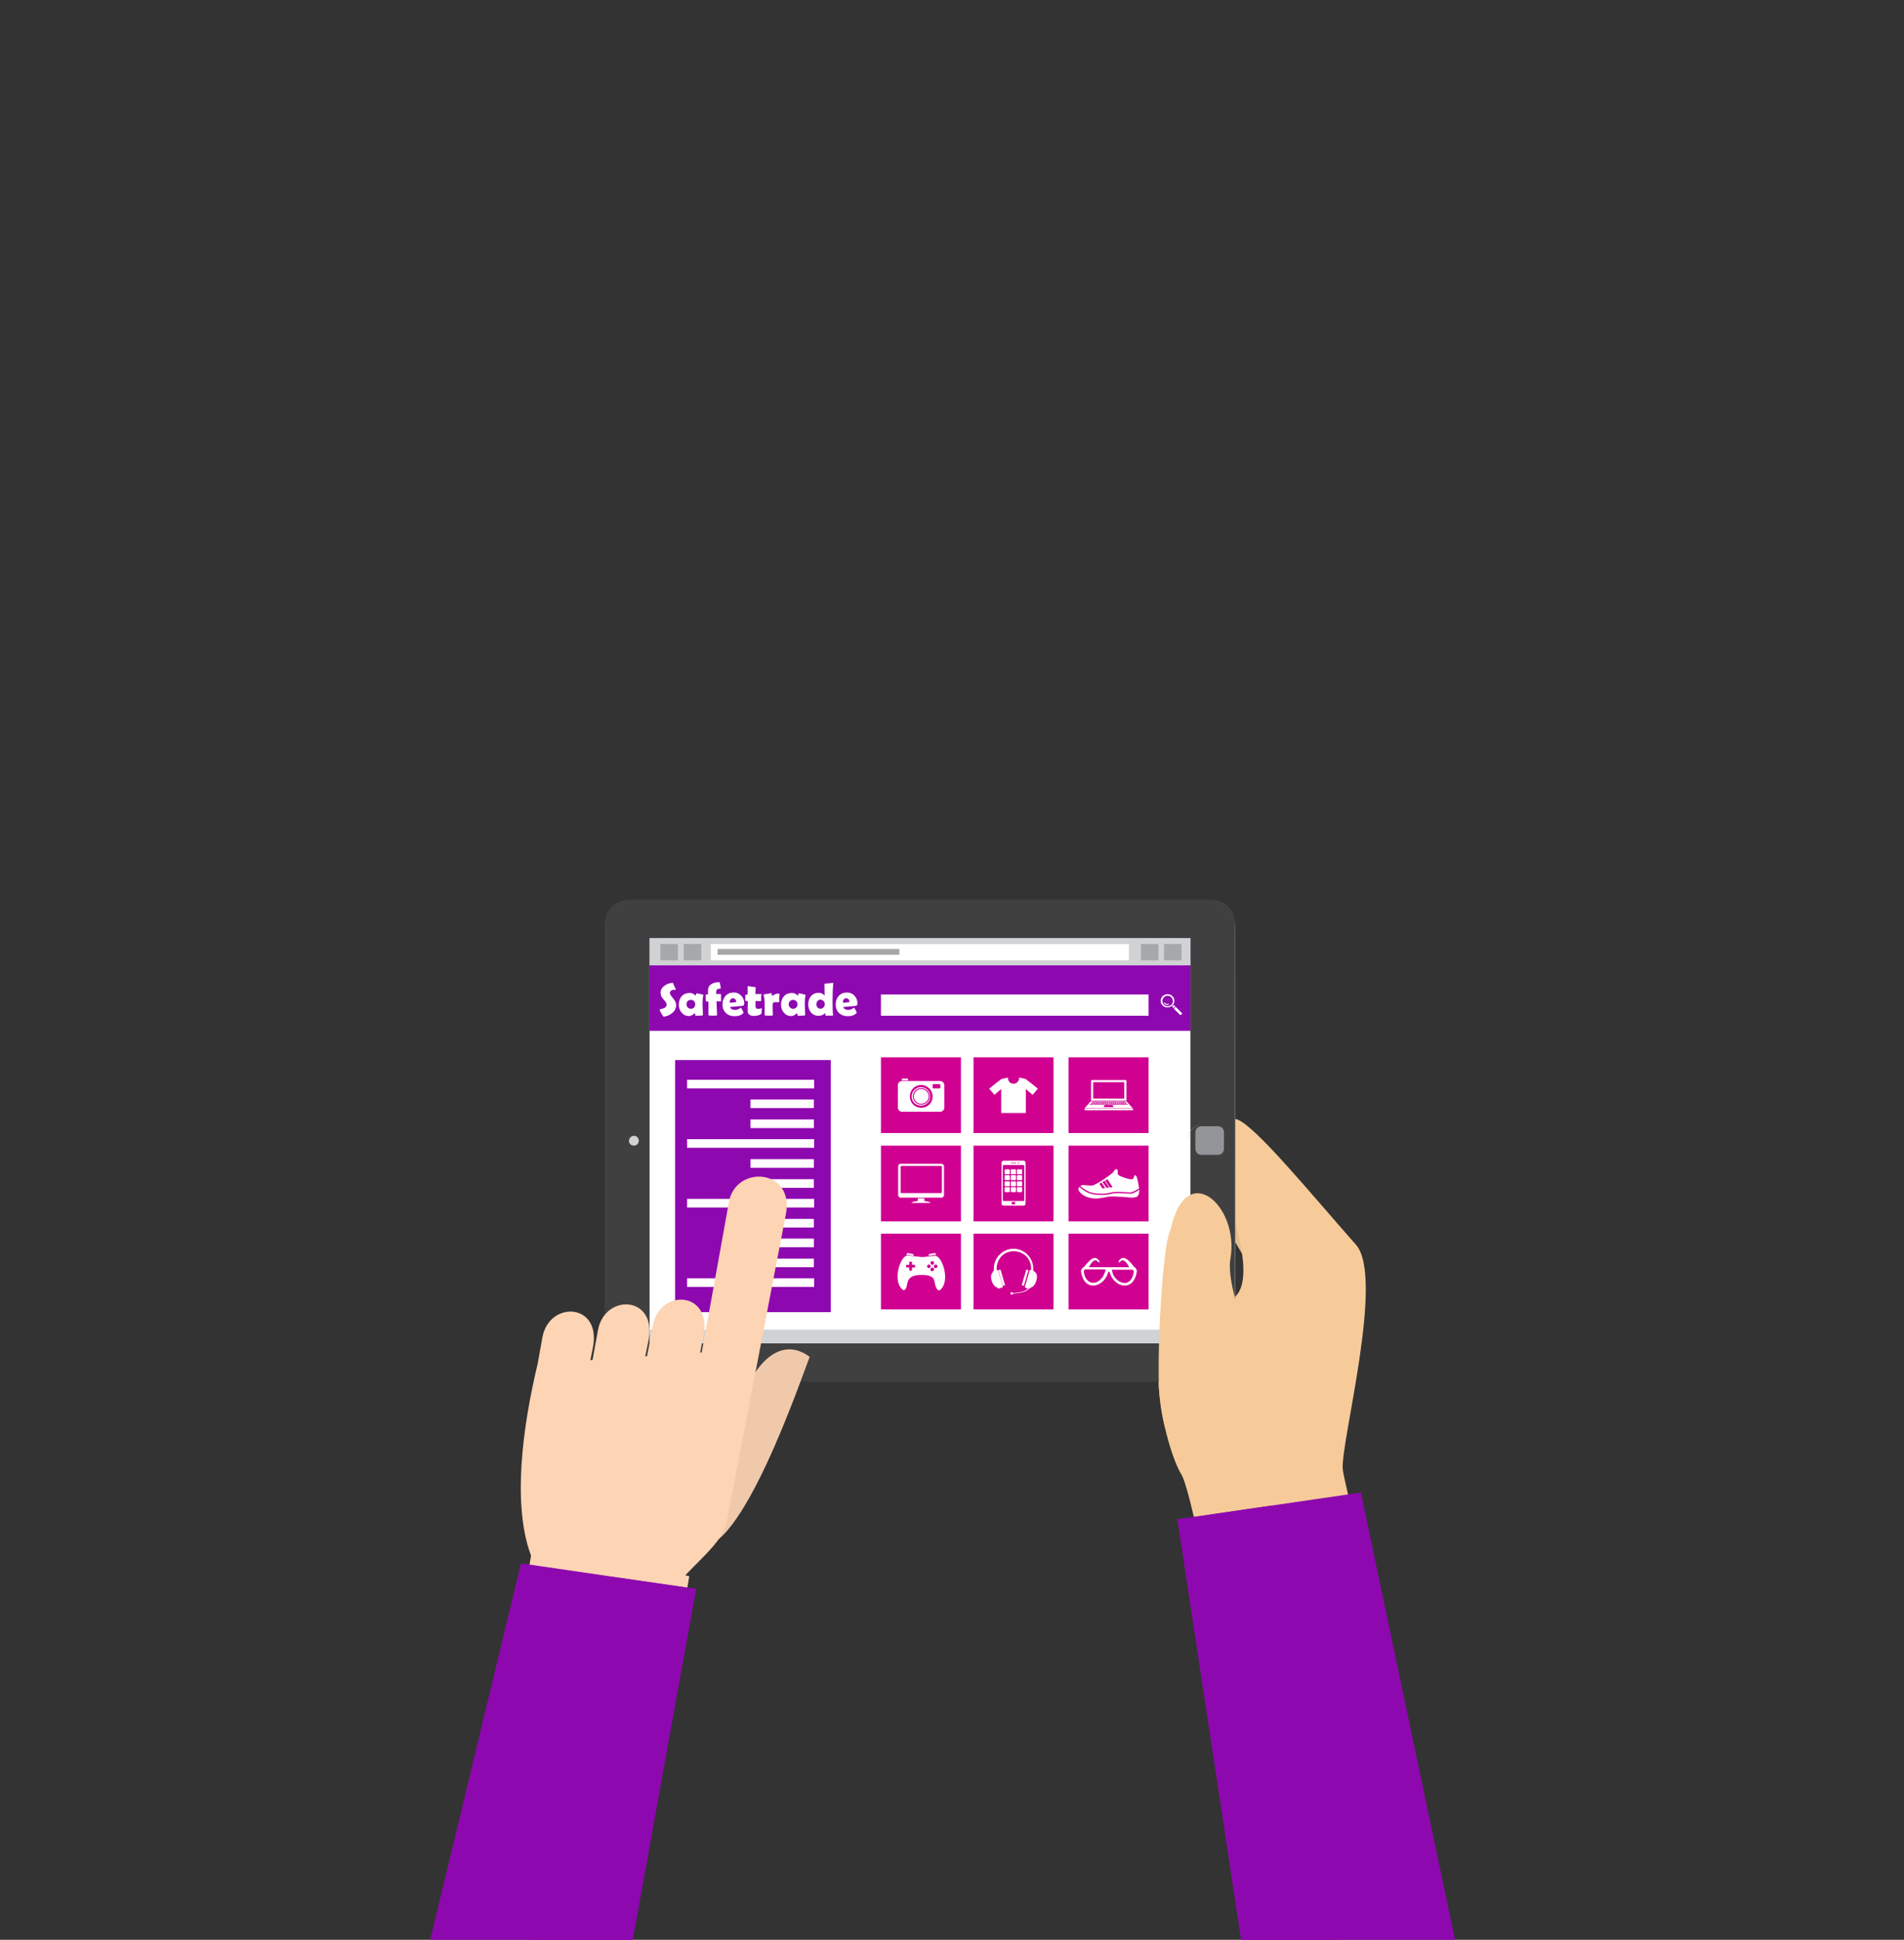 <svg id="eHPSnjutlKJ1" xmlns="http://www.w3.org/2000/svg" xmlns:xlink="http://www.w3.org/1999/xlink"
    viewBox="0 0 164 167" shape-rendering="geometricPrecision" text-rendering="geometricPrecision">
    <rect x="0" y="0" width="164" height="167" fill="#333333" stroke="none"/>
    <style>
        <![CDATA[
        #eHPSnjutlKJ2_ts {
            animation: eHPSnjutlKJ2_ts__ts 3000ms linear infinite normal forwards
        }

        @keyframes eHPSnjutlKJ2_ts__ts {
            0% {
                transform: translate(82.345px, 37.733px) scale(0, 0)
            }

            33.333% {
                transform: translate(82.345px, 37.733px) scale(0, 0)
            }

            50% {
                transform: translate(82.345px, 37.733px) scale(1, 1)
            }

            100% {
                transform: translate(82.345px, 37.733px) scale(1, 1)
            }
        }

        #eHPSnjutlKJ2 {
            animation: eHPSnjutlKJ2_c_o 3000ms linear infinite normal forwards
        }

        @keyframes eHPSnjutlKJ2_c_o {
            0% {
                opacity: 0
            }

            33.333% {
                opacity: 0
            }

            50% {
                opacity: 1
            }

            100% {
                opacity: 1
            }
        }

        #eHPSnjutlKJ72_to {
            animation: eHPSnjutlKJ72_to__to 3000ms linear infinite normal forwards
        }

        @keyframes eHPSnjutlKJ72_to__to {
            0% {
                transform: translate(57.301px, 119.593px)
            }

            26.667% {
                transform: translate(58.389px, 119.593px)
            }

            50% {
                transform: translate(57.301px, 119.593px)
            }

            76.667% {
                transform: translate(58.389px, 119.593px)
            }

            100% {
                transform: translate(57.301px, 119.593px)
            }
        }

        #eHPSnjutlKJ72_tr {
            animation: eHPSnjutlKJ72_tr__tr 3000ms linear infinite normal forwards
        }

        @keyframes eHPSnjutlKJ72_tr__tr {
            0% {
                transform: rotate(1.238deg)
            }

            26.667% {
                transform: rotate(5.625deg)
            }

            50% {
                transform: rotate(1.238deg)
            }

            76.667% {
                transform: rotate(5.625deg)
            }

            100% {
                transform: rotate(1.238deg)
            }
        }

        #eHPSnjutlKJ128_ts {
            animation: eHPSnjutlKJ128_ts__ts 3000ms linear infinite normal forwards
        }

        @keyframes eHPSnjutlKJ128_ts__ts {
            0% {
                transform: translate(29.941px, 41.854px) scale(0, 0)
            }

            16.667% {
                transform: translate(29.941px, 41.854px) scale(0, 0)
            }

            33.333% {
                transform: translate(29.941px, 41.854px) scale(1, 1)
            }

            100% {
                transform: translate(29.941px, 41.854px) scale(1, 1)
            }
        }

        #eHPSnjutlKJ128 {
            animation: eHPSnjutlKJ128_c_o 3000ms linear infinite normal forwards
        }

        @keyframes eHPSnjutlKJ128_c_o {
            0% {
                opacity: 0
            }

            16.667% {
                opacity: 0
            }

            33.333% {
                opacity: 1
            }

            100% {
                opacity: 1
            }
        }

        #eHPSnjutlKJ169_ts {
            animation: eHPSnjutlKJ169_ts__ts 3000ms linear infinite normal forwards
        }

        @keyframes eHPSnjutlKJ169_ts__ts {
            0% {
                transform: translate(134.179px, 42.344px) scale(0, 0)
            }

            50% {
                transform: translate(134.179px, 42.344px) scale(0, 0)
            }

            66.667% {
                transform: translate(134.179px, 42.344px) scale(1, 1)
            }

            100% {
                transform: translate(134.179px, 42.344px) scale(1, 1)
            }
        }

        #eHPSnjutlKJ169 {
            animation: eHPSnjutlKJ169_c_o 3000ms linear infinite normal forwards
        }

        @keyframes eHPSnjutlKJ169_c_o {
            0% {
                opacity: 0
            }

            50% {
                opacity: 0
            }

            66.667% {
                opacity: 1
            }

            100% {
                opacity: 1
            }
        }

        #eHPSnjutlKJ183_ts {
            animation: eHPSnjutlKJ183_ts__ts 3000ms linear infinite normal forwards
        }

        @keyframes eHPSnjutlKJ183_ts__ts {
            0% {
                transform: translate(24.813px, 88.374px) scale(0, 0)
            }

            16.667% {
                transform: translate(24.813px, 88.374px) scale(1, 1)
            }

            100% {
                transform: translate(24.813px, 88.374px) scale(1, 1)
            }
        }

        #eHPSnjutlKJ183 {
            animation: eHPSnjutlKJ183_c_o 3000ms linear infinite normal forwards
        }

        @keyframes eHPSnjutlKJ183_c_o {
            0% {
                opacity: 0
            }

            16.667% {
                opacity: 1
            }

            100% {
                opacity: 1
            }
        }

        #eHPSnjutlKJ196_ts {
            animation: eHPSnjutlKJ196_ts__ts 3000ms linear infinite normal forwards
        }

        @keyframes eHPSnjutlKJ196_ts__ts {
            0% {
                transform: translate(140.804px, 88.348px) scale(0, 0)
            }

            66.667% {
                transform: translate(140.804px, 88.348px) scale(0, 0)
            }

            83.333% {
                transform: translate(140.804px, 88.348px) scale(1, 1)
            }

            100% {
                transform: translate(140.804px, 88.348px) scale(1, 1)
            }
        }

        #eHPSnjutlKJ196 {
            animation: eHPSnjutlKJ196_c_o 3000ms linear infinite normal forwards
        }

        @keyframes eHPSnjutlKJ196_c_o {
            0% {
                opacity: 0
            }

            66.667% {
                opacity: 0
            }

            83.333% {
                opacity: 1
            }

            100% {
                opacity: 1
            }
        }
        ]]>
    </style>
    <defs>
        <linearGradient id="eHPSnjutlKJ48-fill" x1="79.241" y1="119.034" x2="79.241" y2="77.378" spreadMethod="pad"
            gradientUnits="userSpaceOnUse" gradientTransform="translate(0 0)">
            <stop id="eHPSnjutlKJ48-fill-0" offset="0%" stop-color="#ced0d1" />
            <stop id="eHPSnjutlKJ48-fill-1" offset="100%" stop-color="#8d8f92" />
        </linearGradient>
        <linearGradient id="eHPSnjutlKJ66-fill" x1="54.609" y1="98.621" x2="54.609" y2="97.787" spreadMethod="pad"
            gradientUnits="userSpaceOnUse" gradientTransform="translate(0 0)">
            <stop id="eHPSnjutlKJ66-fill-0" offset="0%" stop-color="#ced0d1" />
            <stop id="eHPSnjutlKJ66-fill-1" offset="100%" stop-color="#8d8f92" />
        </linearGradient>
        <linearGradient id="eHPSnjutlKJ67-fill" x1="104.43" y1="99.495" x2="103.058" y2="96.913" spreadMethod="pad"
            gradientUnits="userSpaceOnUse" gradientTransform="translate(0 0)">
            <stop id="eHPSnjutlKJ67-fill-0" offset="0%" stop-color="#ced0d1" />
            <stop id="eHPSnjutlKJ67-fill-1" offset="100%" stop-color="#a7a9ac" />
        </linearGradient>
    </defs>
    <g id="eHPSnjutlKJ2_ts" transform="translate(82.345,37.733) scale(0,0)">
        <g id="eHPSnjutlKJ2" transform="translate(-82.345,-37.733)" opacity="0">
            <path
                d="M87.327,48.359C98.589,45.974,106.38,35.878,106.38,24.854c0-13.277-10.759-24.036-24.035-24.036s-24.035,10.759-24.035,24.036c0,11.713,8.533,21.571,19.637,23.638c1.829,8.719,3.657,17.437,5.486,26.155c3.896-26.288,2.597-17.517,3.896-26.288Z"
                clip-rule="evenodd" fill="#f9ceaf" fill-rule="evenodd" />
            <path d="M97.158,16.109h-29.601v16.562h29.601v-16.562Z" fill="#f0ecd8" />
            <path d="M72.672,19.898h-3.763v11.687h3.763v-11.687Z" fill="#d00091" />
            <path d="M77.177,19.898h-3.763v11.687h3.763v-11.687Z" fill="#d00091" />
            <path d="M91.302,19.898h-3.763v11.687h3.763v-11.687Z" fill="#d00091" />
            <path d="M95.806,19.898h-3.763v11.687h3.763v-11.687Z" fill="#d00091" />
            <path d="M99.04,31.85h-33.39v1.484h33.39v-1.484Z" fill="#c96c38" />
            <path d="M86.399,32.247h-8.082v1.087h8.082v-1.087Z" fill="#8c4820" />
            <path d="M99.04,31.85h-33.39v.53h33.39v-.53Z" fill="#a65626" />
            <path d="M86.399,20.005h-8.082v11.845h8.082v-11.845Z" fill="#c96c38" />
            <path d="M85.551,20.694h-6.413v11.183h6.413v-11.183Z" fill="#d00091" />
            <path d="M85.949,24.907h-7.102v.848h7.102v-.848Z" fill="#c96c38" />
            <path d="M69.333,17.672L67.928,19.66v.689h29.07l.159-.636-1.298-2.041h-26.526Z" clip-rule="evenodd"
                fill="#e6e7e8" fill-rule="evenodd" />
            <path
                d="M70.234,19.713c-.901,0-1.802,0-2.703,0c0,.477,0,.954,0,1.458.742.371,1.961.371,2.703,0c0-.477,0-.981,0-1.458Z"
                clip-rule="evenodd" fill="#f48245" fill-rule="evenodd" />
            <path
                d="M72.937,19.713c-.901,0-1.802,0-2.703,0c0,.477,0,.954,0,1.458.742.371,1.935.371,2.703,0c0-.477,0-.981,0-1.458Z"
                clip-rule="evenodd" fill="#e4e5e5" fill-rule="evenodd" />
            <path
                d="M75.613,19.713c-.901,0-1.802,0-2.703,0c0,.477,0,.954,0,1.458.742.371,1.961.371,2.703,0c0-.477,0-.981,0-1.458Z"
                clip-rule="evenodd" fill="#f48245" fill-rule="evenodd" />
            <path
                d="M78.317,19.713c-.901,0-1.802,0-2.703,0c0,.477,0,.954,0,1.458.742.371,1.961.371,2.703,0c0-.477,0-.981,0-1.458Z"
                clip-rule="evenodd" fill="#e4e5e5" fill-rule="evenodd" />
            <path
                d="M80.993,19.713c-.901,0-1.802,0-2.703,0c0,.477,0,.954,0,1.458.742.371,1.961.371,2.703,0c0-.477,0-.981,0-1.458Z"
                clip-rule="evenodd" fill="#f48245" fill-rule="evenodd" />
            <path
                d="M83.696,19.713c-.901,0-1.802,0-2.703,0c0,.477,0,.954,0,1.458.742.371,1.961.371,2.703,0c0-.477,0-.981,0-1.458Z"
                clip-rule="evenodd" fill="#e4e5e5" fill-rule="evenodd" />
            <path
                d="M86.372,19.713c-.901,0-1.802,0-2.703,0c0,.477,0,.954,0,1.458.742.371,1.961.371,2.703,0c0-.477,0-.981,0-1.458Z"
                clip-rule="evenodd" fill="#f48245" fill-rule="evenodd" />
            <path
                d="M89.076,19.713c-.901,0-1.802,0-2.703,0c0,.477,0,.954,0,1.458.742.371,1.961.371,2.703,0c0-.477,0-.981,0-1.458Z"
                clip-rule="evenodd" fill="#e4e5e5" fill-rule="evenodd" />
            <path
                d="M91.778,19.713c-.901,0-1.802,0-2.703,0c0,.477,0,.954,0,1.458.742.371,1.961.371,2.703,0c0-.477,0-.981,0-1.458Z"
                clip-rule="evenodd" fill="#f48245" fill-rule="evenodd" />
            <path
                d="M94.455,19.713c-.901,0-1.802,0-2.703,0c0,.477,0,.954,0,1.458.742.371,1.961.371,2.703,0c0-.477,0-.981,0-1.458Z"
                clip-rule="evenodd" fill="#e4e5e5" fill-rule="evenodd" />
            <path
                d="M97.158,19.713c-.901,0-1.802,0-2.703,0c0,.477,0,.954,0,1.458.742.371,1.961.371,2.703,0c0-.477,0-.981,0-1.458Z"
                clip-rule="evenodd" fill="#f48245" fill-rule="evenodd" />
            <path
                d="M71.506,17.672c-.822,0-1.617,0-2.438,0-.503.689-1.034,1.351-1.537,2.041.901,0,1.802,0,2.703,0c.424-.689.848-1.351,1.272-2.041Z"
                clip-rule="evenodd" fill="#f9a64a" fill-rule="evenodd" />
            <path
                d="M73.944,17.672c-.822,0-1.617,0-2.438,0-.424.689-.848,1.351-1.272,2.041.901,0,1.802,0,2.703,0c.344-.689.662-1.351,1.007-2.041Z"
                clip-rule="evenodd" fill="#f1f2f3" fill-rule="evenodd" />
            <path
                d="M76.382,17.672c-.822,0-1.617,0-2.438,0-.344.689-.689,1.351-1.034,2.041.901,0,1.802,0,2.703,0c.265-.689.53-1.351.768-2.041Z"
                clip-rule="evenodd" fill="#f9a64a" fill-rule="evenodd" />
            <path
                d="M78.82,17.672c-.822,0-1.617,0-2.438,0-.265.689-.503,1.351-.768,2.041.901,0,1.802,0,2.703,0c.159-.689.344-1.351.503-2.041Z"
                clip-rule="evenodd" fill="#f1f2f3" fill-rule="evenodd" />
            <path
                d="M81.258,17.672c-.822,0-1.617,0-2.438,0-.159.689-.344,1.351-.503,2.041.901,0,1.802,0,2.703,0c.08-.689.159-1.351.238-2.041Z"
                clip-rule="evenodd" fill="#f9a64a" fill-rule="evenodd" />
            <path
                d="M83.696,17.672c-.822,0-1.617,0-2.438,0-.08.689-.159,1.351-.265,2.041.901,0,1.802,0,2.703,0c0-.689,0-1.351,0-2.041Z"
                clip-rule="evenodd" fill="#f1f2f3" fill-rule="evenodd" />
            <path
                d="M86.134,17.672c-.822,0-1.617,0-2.438,0c0,.689,0,1.351,0,2.041.901,0,1.802,0,2.703,0-.106-.689-.185-1.351-.265-2.041Z"
                clip-rule="evenodd" fill="#f9a64a" fill-rule="evenodd" />
            <path
                d="M88.572,17.672c-.822,0-1.617,0-2.438,0c.08.689.159,1.351.265,2.041.901,0,1.802,0,2.703,0-.185-.689-.371-1.351-.53-2.041Z"
                clip-rule="evenodd" fill="#f1f2f3" fill-rule="evenodd" />
            <path
                d="M91.01,17.672c-.822,0-1.617,0-2.438,0c.159.689.344,1.351.503,2.041.901,0,1.802,0,2.703,0-.265-.689-.53-1.351-.768-2.041Z"
                clip-rule="evenodd" fill="#f9a64a" fill-rule="evenodd" />
            <path
                d="M93.421,17.672c-.822,0-1.617,0-2.438,0c.265.689.503,1.351.768,2.041.901,0,1.802,0,2.703,0-.344-.689-.689-1.351-1.034-2.041Z"
                clip-rule="evenodd" fill="#f1f2f3" fill-rule="evenodd" />
            <path
                d="M95.859,17.672c-.822,0-1.617,0-2.438,0c.344.689.689,1.351,1.034,2.041.901,0,1.802,0,2.703,0-.424-.689-.848-1.351-1.298-2.041Z"
                clip-rule="evenodd" fill="#f9a64a" fill-rule="evenodd" />
            <path
                d="M82.371,10.412c5.856,0,10.627,2.305,10.865,5.168h-21.73c.212-2.862,5.008-5.168,10.865-5.168Z"
                clip-rule="evenodd" fill="#e57a3f" fill-rule="evenodd" />
            <path
                d="M72.115,15.102h20.538c-.398-1.272-1.829-2.2-2.942-2.729-2.2-1.06-4.902-1.458-7.34-1.458-2.412,0-5.141.398-7.34,1.458-1.113.53-2.518,1.458-2.915,2.729Z"
                clip-rule="evenodd" fill="#a15641" fill-rule="evenodd" />
            <path
                d="M78.37,14.307c.106.053.318.106.53.106.53,0,.768-.265.768-.583c0-.265-.159-.451-.503-.556-.238-.106-.344-.159-.344-.265s.08-.185.265-.185.318.053.398.08l.106-.344c-.106-.053-.265-.106-.477-.106-.451,0-.716.238-.716.583c0,.265.212.451.53.556.238.08.318.159.318.265c0,.133-.106.212-.291.212s-.371-.053-.477-.106l-.106.344Zm1.961.106h.424v-1.537h.53v-.371h-1.458v.371h.503v1.537Zm1.961-1.961c-.556,0-.927.424-.927,1.007c0,.556.344.981.901.981s.927-.371.927-1.007c0-.53-.318-.981-.901-.981Zm-.026.344c.291,0,.451.291.451.636c0,.371-.159.636-.451.636s-.477-.265-.477-.636c.026-.344.185-.636.477-.636Zm1.219,1.617h.424v-.742h.133c.185,0,.265.08.318.318s.106.398.133.451h.451c-.026-.08-.106-.318-.159-.53-.053-.185-.133-.291-.265-.344.159-.053.344-.238.344-.477c0-.185-.053-.318-.185-.398-.133-.106-.344-.159-.61-.159-.238,0-.424.026-.583.026v1.855Zm.424-1.59c.026,0,.08-.026.185-.026.185,0,.318.08.318.265c0,.159-.133.265-.344.265h-.159v-.503Zm2.385.424h-.716v-.398h.742v-.344h-1.166v1.908h1.219v-.344h-.795v-.451h.716v-.371Z"
                clip-rule="evenodd" fill="#ffd380" fill-rule="evenodd" />
            <path
                d="M68.406,15.049h27.931c.848,0,1.563,1.033,1.563,2.305h-31.058c0-1.272.716-2.305,1.563-2.305Z"
                clip-rule="evenodd" fill="#f48245" fill-rule="evenodd" />
            <path d="M97.158,17.355h-29.601v.318h29.601v-.318Z" fill="#aaa9a1" />
        </g>
    </g>
    <path
        d="M113.005,107.905c-.265-.318-5.035-7.526-5.035-7.526s-10.759-1.564-10.202.927c.583,2.491,7.923,4.426,7.923,4.426s4.32,7.499,4.638,7.234c.291-.265,2.676-5.061,2.676-5.061Z"
        clip-rule="evenodd" fill="#e5bc8d" fill-rule="evenodd" />
    <path
        d="M115.655,126.455c-.185-2.253,3.631-16.483,1.14-19.292-3.949-4.479-8.666-10.229-10.229-10.786-1.537-.556-8.931-.477-10.309-.556s-1.246.822,1.113,2.994c2.358,2.2,6.996,1.643,7.95,3.603.954,1.988,2.995,8.189.795,9.408-1.245.689-.397.795-3.233-.848l-3.1,3.153c.159.795.212,1.59.106,2.359-.53,3.895.954,9.01,1.908,10.52.556.875,3.047,11.104,4.187,24.592h15.953c-3.949-15.237-6.201-24.115-6.281-25.148Z"
        clip-rule="evenodd" fill="#f6cb99" fill-rule="evenodd" />
    <path d="M125.328,167l-8.109-38.505-15.794,2.306L106.91,167h18.418Z" clip-rule="evenodd" fill="#8e08af"
        fill-rule="evenodd" />
    <path d="M109.56,129.609l-8.135,1.192L106.91,167h8.454l-5.804-37.391Z" clip-rule="evenodd" fill="#8e08af"
        fill-rule="evenodd" />
    <path
        d="M106.407,79.656v37.1c0,1.219-.981,2.2-2.2,2.2h-49.926c-1.219,0-2.2-.981-2.2-2.2v-37.1c0-1.219,1.007-2.2,2.2-2.2h49.9c1.219,0,2.226.981,2.226,2.2Z"
        clip-rule="evenodd" fill="#404041" fill-rule="evenodd" />
    <path
        d="M106.407,79.656v37.1c0,1.219-.981,2.2-2.2,2.2h-49.926c-1.219,0-2.2-.981-2.2-2.2v-37.1c0-1.219,1.007-2.2,2.2-2.2h49.9c1.219,0,2.226.981,2.226,2.2c0-1.219-.981-2.2-2.2-2.2h-49.926c-1.219,0-2.2.981-2.2,2.2v37.1c0,1.219,1.007,2.2,2.2,2.2h49.9c1.219,0,2.199-.981,2.199-2.2v-37.1h.027Z"
        clip-rule="evenodd" fill="url(#eHPSnjutlKJ48-fill)" fill-rule="evenodd" />
    <path d="M102.538,80.769h-46.587v34.874h46.587v-34.874Z" fill="#fff" />
    <path d="M102.538,114.477h-46.587v1.166h46.587v-1.166Z" fill="#d0d2d3" />
    <path d="M71.559,91.263h-13.409v21.703h13.409v-21.703Z" fill="#8e08af" />
    <path d="M70.128,92.959h-10.944v.742h10.944v-.742Z" fill="#fff" />
    <path d="M70.102,94.655h-5.459v.742h5.459v-.742Z" fill="#fff" />
    <path d="M70.102,96.377h-5.459v.742h5.459v-.742Z" fill="#fff" />
    <path d="M70.128,98.073h-10.944v.742h10.944v-.742Z" fill="#fff" />
    <path d="M70.102,99.796h-5.459v.742h5.459v-.742Z" fill="#fff" />
    <path d="M70.102,101.519h-5.459v.742h5.459v-.742Z" fill="#fff" />
    <path d="M70.128,103.214h-10.944v.742h10.944v-.742Z" fill="#fff" />
    <path d="M70.102,104.937h-5.459v.742h5.459v-.742Z" fill="#fff" />
    <path d="M70.102,106.633h-5.459v.742h5.459v-.742Z" fill="#fff" />
    <path d="M70.102,108.355h-5.459v.742h5.459v-.742Z" fill="#fff" />
    <path d="M70.128,110.052h-10.944v.742h10.944v-.742Z" fill="#fff" />
    <path d="M102.538,80.769h-46.587v7.976h46.587v-7.976Z" fill="#8e08af" />
    <path d="M102.538,80.769h-46.587v2.332h46.587v-2.332Z" fill="#82cef3" />
    <path
        d="M54.599,97.782c.238,0,.424.185.424.424s-.185.424-.424.424-.424-.185-.424-.424c.026-.238.212-.424.424-.424Z"
        clip-rule="evenodd" fill="#d0d2d3" fill-rule="evenodd" />
    <path
        d="M55.023,98.206c0,.238-.185.424-.424.424s-.424-.185-.424-.424c.026-.238.212-.424.424-.424-.238,0-.424.185-.424.424s.186.424.424.424.424-.185.424-.424Z"
        clip-rule="evenodd" fill="url(#eHPSnjutlKJ66-fill)" fill-rule="evenodd" />
    <path
        d="M103.757,96.749c.795,0,1.457.662,1.457,1.458s-.662,1.458-1.457,1.458-1.458-.662-1.458-1.458c-.026-.822.636-1.458,1.458-1.458-.795,0-1.458.662-1.458,1.458s.663,1.458,1.458,1.458s1.457-.662,1.457-1.458c0-.822-.662-1.458-1.457-1.458Z"
        clip-rule="evenodd" fill="url(#eHPSnjutlKJ67-fill)" fill-rule="evenodd" />
    <path
        d="M105.426,97.464v1.458c0,.265-.238.503-.503.503h-1.458c-.265,0-.503-.238-.503-.503v-1.458c0-.265.238-.503.503-.503h1.458c.291,0,.503.238.503.503Z"
        clip-rule="evenodd" fill="#929497" fill-rule="evenodd" />
    <path
        d="M100.842,105.811c-.61,1.034-1.113,8.401-1.034,13.144.026,2.041.53,3.975.583,4.055.689,1.007,6.97-2.65,8.321-4.77-.291-.689-3.206-7.314-2.729-9.885.795-4.478-3.79-8.691-5.141-2.544Z"
        clip-rule="evenodd" fill="#f6cb99" fill-rule="evenodd" />
    <path d="M46.013,132.285l-3.207,19.292h11.581l2.729-2.199l2.252-13.674-13.356-3.419Z" clip-rule="evenodd"
        fill="#fdd4b4" fill-rule="evenodd" />
    <g>
        <g id="eHPSnjutlKJ72_to" transform="translate(57.301,119.593)">
            <g id="eHPSnjutlKJ72_tr" transform="rotate(1.238)">
                <g transform="translate(-57.301,-119.593)">
                    <path
                        d="M69.678,116.544c-.716,1.961-5.644,17.517-9.275,16.483-3.578-1.007,2.862-11.792,3.736-13.382c1.881-4.267,4.107-4.134,5.538-3.101Z"
                        clip-rule="evenodd" fill="#f0c9aa" fill-rule="evenodd" />
                    <path
                        d="M62.311,103.374l-1.351,8.771-.662,4.24h-.133l.238-1.431c.689-3.922-3.896-4.001-4.372-.768l-.424,2.623-.159.027.238-1.352c.689-3.922-3.896-4.001-4.372-.768l-.398,2.544-.185.026.185-1.06c.689-3.922-3.896-4.001-4.372-.768l-.344,2.252c-1.166,5.486-1.961,12.508,0,16.881c3.207,5.379,10.918,3.524,13.144,1.033c1.749-1.934,3.207-3.127,3.498-4.823l4.399-26.5c.662-3.975-4.452-4.16-4.929-.927Z"
                        transform="matrix(1 0.004-.004 1 0.538-.251)" clip-rule="evenodd"
                        fill="#fdd4b4" fill-rule="evenodd" />
                </g>
            </g>
        </g>
        <path d="M37.056,167l7.817-32.41l15.079,2.2L54.493,167h-17.437Z" clip-rule="evenodd" fill="#8e08af"
            fill-rule="evenodd" />
    </g>
    <path d="M52.744,135.756l7.208,1.034L54.493,167h-8.771l7.022-31.244Z" clip-rule="evenodd" fill="#8e08af"
        fill-rule="evenodd" />
    <path
        d="M58.239,86.529c0,.264-.111.491-.334.68-.195.167-.433.273-.713.318-.01.001-.019.002-.025.002-.03,0-.096-.091-.199-.273-.103-.184-.154-.296-.154-.336c0-.014.01-.024.029-.027.189-.043.314-.079.375-.109.135-.068.203-.168.203-.301c0-.085-.044-.179-.133-.283-.154-.177-.237-.275-.25-.295-.09-.135-.135-.285-.135-.449c0-.238.11-.436.33-.594.18-.13.4-.215.662-.254.014-.001.025-.002.033-.002.019,0,.035.016.047.047.034.095.113.267.236.516.004.008.006.014.006.019c0,.022-.012.033-.035.033-.01,0-.028-.002-.053-.006s-.044-.006-.057-.006c-.094,0-.176.021-.246.065-.085.05-.127.118-.127.207c0,.079.047.177.141.293.165.208.252.318.26.328.092.143.139.286.139.428Zm2.273-.078c0,.1.006.249.018.447s.018.346.018.445c0,.052-.023.08-.068.084-.161.012-.346.018-.555.018-.025,0-.042-.037-.051-.111-.008-.075-.018-.114-.029-.115-.01.005-.024.016-.041.033-.146.147-.302.221-.469.221-.254,0-.464-.1-.631-.301-.158-.188-.236-.411-.236-.672c0-.301.081-.543.244-.727.169-.19.401-.285.695-.285.204,0,.366.072.484.215.005.006.01.01.014.01.012,0,.025-.031.039-.094.016-.064.034-.096.055-.096.048,0,.14.014.275.041.129.026.221.048.277.066.019.008.029.018.029.031c0,.005-.002.019-.006.041-.042.236-.062.485-.062.748Zm-.629.012c0-.111-.035-.202-.105-.273-.069-.073-.16-.109-.272-.109s-.203.036-.272.107-.103.164-.103.275c0,.105.036.196.109.272s.161.113.266.113c.111,0,.201-.036.272-.107.07-.073.105-.165.105-.277Zm2.219-.295c0,.031-.017.047-.051.047-.141,0-.251-.004-.332-.012.004.098.008.234.012.408.001.074.007.203.018.387.009.165.014.294.014.387c0,.027-.018.043-.055.047-.044.005-.155.008-.332.008-.147,0-.243-.004-.287-.012-.044-.008-.066-.035-.066-.08v-1.076c0-.038-.026-.057-.078-.057-.009,0-.024.001-.045.002-.02.001-.034.002-.043.002-.036,0-.055-.01-.057-.031-.012-.113-.018-.278-.018-.494c0-.048.025-.077.074-.088.044-.004.089-.007.135-.01-.006-.104-.01-.185-.01-.244c0-.224.044-.387.131-.488.173-.202.453-.303.84-.303.026,0,.042.008.047.023.01.059.025.145.045.26.001.01.01.047.025.109.012.048.018.085.018.111c0,.031-.046.051-.139.06-.107.012-.172.031-.197.059-.043.047-.064.139-.064.275c0,.043.003.083.01.121.036,0,.093-.001.17-.004.077-.003.135-.004.174-.004s.059.014.059.043c0,.061.001.154.002.277.001.122.002.214.002.275Zm2.002.199c0,.132-.042.206-.127.225-.014.003-.149.017-.404.043-.154.017-.383.037-.688.061.018.085.074.149.166.193.075.036.162.055.258.055.116,0,.232-.031.35-.094.05-.031.099-.062.148-.094.027.013.073.079.137.199.065.12.098.196.098.229c0,.009-.01.024-.029.045-.159.171-.406.256-.74.256-.31,0-.56-.09-.75-.272-.195-.184-.293-.429-.293-.736c0-.299.087-.545.262-.736.18-.198.418-.297.715-.297.25,0,.462.091.637.273.174.182.262.399.262.65Zm-.683-.119c0-.081-.029-.152-.086-.213s-.126-.092-.205-.092c-.082,0-.15.035-.203.103-.05.064-.074.139-.074.225c0,.035.018.053.055.053.096,0,.246-.015.449-.045.043-.006.065-.017.065-.031Zm2.205.607c0,.039-.005.098-.016.178-.009.08-.014.138-.014.176c0,.036-.004.06-.012.07-.008.011-.029.025-.064.045-.168.092-.354.139-.559.139-.376,0-.565-.144-.565-.432c0-.086.003-.215.01-.387.006-.173.01-.303.01-.389c0-.057-.033-.086-.1-.086-.005,0-.014,0-.025,0-.012.001-.02.002-.025.002-.05,0-.074-.018-.074-.053c0-.021.001-.053.004-.096.004-.043.006-.075.006-.096c0-.027-.002-.069-.006-.125-.003-.056-.004-.098-.004-.125c0-.026.042-.04.125-.043.047-.001.072-.014.076-.039.008-.049.01-.128.008-.234-.005-.168-.008-.248-.008-.24c0-.151.014-.227.043-.227.035,0,.085.008.15.023.074.017.126.027.154.029.066.009.167.021.301.037.033.003.049.014.049.033c0,.052-.005.131-.014.236-.008.105-.012.185-.012.238c0,.064.019.096.057.096.046,0,.115-.002.207-.006.092-.004.162-.006.209-.006.029,0,.043.01.043.029c0,.03-.003.075-.01.135-.006.06-.01.105-.01.135c0,.031.001.077.002.137s.002.105.002.137c0,.027-.019.041-.057.041-.026,0-.07-.001-.131-.002-.061-.003-.105-.004-.131-.004h-.146c-.019,0-.029.029-.029.086c0,.031,0,.077,0,.139.001.062.002.109.002.139c0,.109.012.185.037.227.035.056.104.084.207.084.033,0,.079-.007.139-.021.061-.016.104-.024.129-.024.027,0,.041.014.041.043Zm1.5-.644c0,.051-.028.076-.084.076-.025,0-.061-.001-.109-.004-.047-.004-.082-.006-.105-.006-.108,0-.182.017-.221.051-.039.034-.059.102-.059.205c0,.056.001.141.002.256.003.113.004.198.004.254c0,.038.003.094.008.17.005.074.008.13.008.166c0,.031-.021.049-.065.053-.062.005-.158.008-.287.008-.124,0-.223-.004-.297-.012-.043-.005-.065-.027-.065-.065c0-.104.001-.26.002-.467.001-.208.002-.365.002-.469c0-.306-.028-.558-.084-.756-.003-.012-.004-.021-.004-.029c0-.019.01-.033.029-.039.072-.008.176-.022.315-.043.206-.04.312-.061.318-.061.024,0,.038.041.045.123s.018.123.035.123c-.018,0,.035-.034.16-.102.125-.069.245-.103.361-.103.073,0,.109.016.109.047c0,.038-.004.091-.012.16-.008.074-.012.128-.014.16c0,.038.001.088.002.15.003.077.004.128.004.152Zm2.191.24c0,.1.006.249.018.447s.018.346.018.445c0,.052-.023.08-.068.084-.161.012-.346.018-.555.018-.025,0-.042-.037-.051-.111-.008-.075-.018-.114-.029-.115-.01.005-.024.016-.041.033-.146.147-.302.221-.469.221-.254,0-.464-.1-.631-.301-.158-.188-.236-.411-.236-.672c0-.301.081-.543.244-.727.169-.19.401-.285.695-.285.204,0,.366.072.484.215.005.006.01.01.014.01.012,0,.025-.031.039-.094.016-.064.034-.096.055-.096.048,0,.14.014.275.041.129.026.221.048.277.066.019.008.029.018.029.031c0,.005-.002.019-.006.041-.042.236-.062.485-.062.748Zm-.629.012c0-.111-.035-.202-.105-.273-.069-.073-.16-.109-.272-.109s-.203.036-.272.107-.103.164-.103.275c0,.105.036.196.109.272s.161.113.266.113c.111,0,.201-.036.272-.107.07-.073.105-.165.105-.277Zm3.088-1.807c0-.029-.005.014-.016.129-.014.144-.025.329-.033.555-.01.255-.016.546-.016.871c0,.538.015.921.045,1.148.003.025.004.04.004.047c0,.014-.01.023-.029.025-.047.006-.219.01-.518.01-.07,0-.111-.014-.121-.041-.003-.049-.005-.099-.008-.148-.001-.01-.006-.021-.016-.031-.008.004-.018.012-.029.024-.141.138-.316.207-.527.207-.275,0-.495-.096-.66-.289-.158-.184-.236-.415-.236-.695c0-.284.077-.517.232-.701.164-.195.385-.293.664-.293.197,0,.35.062.459.188.018.021.031.031.039.031.012,0,.018-.017.018-.051c0-.1-.003-.25-.008-.449s-.008-.348-.008-.447c0-.038.01-.059.031-.065.083-.004.198-.012.344-.023.26-.033.376-.049.346-.049.029,0,.043.016.043.049Zm-.736,1.795c0-.103-.036-.193-.107-.27-.072-.078-.158-.117-.26-.117-.107,0-.192.039-.256.117-.062.077-.094.169-.094.277c0,.105.032.195.096.268.065.078.15.117.254.117s.191-.039.262-.117.105-.17.105-.275Zm2.814-.084c0,.132-.042.206-.127.225-.014.003-.149.017-.404.043-.154.017-.383.037-.688.061.018.085.074.149.166.193.075.036.162.055.258.055.116,0,.232-.031.35-.094.05-.031.099-.062.148-.094.027.013.073.079.137.199.065.12.098.196.098.229c0,.009-.01.024-.029.045-.159.171-.406.256-.74.256-.31,0-.56-.09-.75-.272-.195-.184-.293-.429-.293-.736c0-.299.087-.545.262-.736.18-.198.418-.297.715-.297.25,0,.462.091.637.273s.262.399.262.65Zm-.683-.119c0-.081-.029-.152-.086-.213s-.126-.092-.205-.092c-.082,0-.15.035-.203.103-.05.064-.074.139-.074.225c0,.035.018.053.055.053.096,0,.246-.015.449-.045.043-.006.065-.017.065-.031Z"
        fill="#fff" />
    <path d="M98.934,85.618h-23.055v1.829h23.055v-1.829Z" fill="#fff" />
    <path
        d="M100.577,85.725c-.239,0-.451.185-.451.451c0,.238.186.451.451.451.238,0,.45-.185.45-.451-.026-.265-.212-.451-.45-.451Zm-.424.026c.238-.212.609-.212.821,0c.239.212.239.583,0,.822-.238.212-.609.212-.821,0-.239-.212-.239-.583,0-.822Z"
        clip-rule="evenodd" fill="#fff" fill-rule="evenodd" />
    <path d="M101.08,86.784l-.132-.133c.026-.026.053-.026.079-.053.027-.026.053-.053.08-.08l.132.133-.159.133Z"
        clip-rule="evenodd" fill="#fff" fill-rule="evenodd" />
    <path d="M101.769,87.182c.053.053.053.133,0,.159-.053.053-.133.053-.159,0l-.504-.503.159-.159.504.503Z"
        clip-rule="evenodd" fill="#fff" fill-rule="evenodd" />
    <path
        d="M100.524,86.519c.053,0,.079,0,.132-.026.027,0,.027-.026.027-.053s-.027-.026-.053-.026c-.027,0-.053.026-.106.026-.08,0-.159-.053-.186-.106c0-.026-.026-.026-.053-.026-.026,0-.026.026-.026.053.053.106.159.159.265.159Z"
        clip-rule="evenodd" fill="#fff" fill-rule="evenodd" />
    <path d="M102.538,80.769h-46.587v2.332h46.587v-2.332Z" fill="#d0d2d3" />
    <path d="M97.238,81.272h-36.014v1.405h36.014v-1.405Z" fill="#fff" />
    <path d="M58.389,81.272h-1.51v1.405h1.51v-1.405Z" fill="#a6a8ab" />
    <path d="M60.403,81.272h-1.51v1.405h1.51v-1.405Z" fill="#a6a8ab" />
    <path d="M99.781,81.272h-1.51v1.405h1.51v-1.405Z" fill="#a6a8ab" />
    <path d="M101.769,81.272h-1.51v1.405h1.51v-1.405Z" fill="#a6a8ab" />
    <path d="M82.769,91.025h-6.89v6.519h6.89v-6.519Z" fill="#d00091" />
    <path d="M90.745,91.025h-6.89v6.519h6.89v-6.519Z" fill="#d00091" />
    <path d="M98.933,91.025h-6.89v6.519h6.89v-6.519Z" fill="#d00091" />
    <path d="M82.769,98.63h-6.89v6.519h6.89v-6.519Z" fill="#d00091" />
    <path d="M90.745,98.63h-6.89v6.519h6.89v-6.519Z" fill="#d00091" />
    <path d="M98.933,98.63h-6.89v6.519h6.89v-6.519Z" fill="#d00091" />
    <path d="M82.769,106.209h-6.89v6.519h6.89v-6.519Z" fill="#d00091" />
    <path d="M90.745,106.209h-6.89v6.519h6.89v-6.519Z" fill="#d00091" />
    <path d="M98.933,106.209h-6.89v6.519h6.89v-6.519Z" fill="#d00091" />
    <path
        d="M97.927,109.389c-.212,1.908-2.014,1.484-2.358.106-.026,0-.026,0-.053,0s-.026,0-.053,0c-.344,1.378-2.147,1.802-2.358-.106.08-.185.133-.265.238-.291.318-.345.848-1.166,1.298-.61.159.212.026.239-.08.133-.318-.345-.61.185-.768.477h1.563.185.185h1.537c-.159-.292-.451-.822-.768-.477-.106.106-.238.053-.08-.133.451-.556,1.007.265,1.298.61.08,0,.133.106.212.291Zm-2.729-.106h-1.722-.026c-.026.027-.08.106-.106.159.053.424.238.901.689.981.265.053.53-.053.716-.239.265-.212.398-.53.477-.848c0-.026.026-.053-.026-.053Zm.61,0c-.053,0-.026.027-.026.08.053.344.212.636.477.848.185.159.451.265.716.238.451-.079.636-.583.689-.98-.026-.053-.08-.159-.106-.159h-.026-1.722v-.027Z"
        clip-rule="evenodd" fill="#fff" fill-rule="evenodd" />
    <path
        d="M86.24,92.906c.106-.053.398-.08.583-.133c0,.026,0,.026,0,.053c0,.265.212.477.477.477s.477-.212.477-.477c0-.026,0-.026,0-.053.159.026.477.08.583.133.344.265.689.53,1.034.822l-.451.53-.583-.503c0,.53,0,1.537,0,2.067h-1.06-1.06c0-.53,0-1.537,0-2.067l-.583.503-.451-.53c.344-.291.689-.556,1.034-.822Z"
        clip-rule="evenodd" fill="#fff" fill-rule="evenodd" />
    <path
        d="M86.426,99.928h1.749c.08,0,.159.08.159.159v3.551c0,.08-.08.159-.159.159h-1.749c-.08,0-.159-.079-.159-.159v-3.551c0-.079.08-.159.159-.159Zm.742,3.55c-.026,0-.026.027-.026.027v.159c0,.026.026.026.026.026h.238c.026,0,.026-.026.026-.026v-.159c0-.027-.026-.027-.026-.027h-.238Zm-.08-3.392c-.026.027,0,.053,0,.053h.424c0,0,.026,0,.026-.026c0,0,0-.027-.026-.027h-.424Zm.636.08c.026,0,.053-.027.053-.053c0-.027-.026-.053-.053-.053s-.053.026-.053.053c0,.026.026.053.053.053Zm-1.272.132c-.026,0-.08.027-.08.08v2.941c0,.027.026.08.08.08h1.696c.026,0,.08-.027.08-.08v-2.941c0-.027-.026-.08-.08-.08h-1.696Z"
        clip-rule="evenodd" fill="#fff" fill-rule="evenodd" />
    <path
        d="M86.585,100.67h.344c.026,0,.053.027.053.053v.318c0,.027-.026.053-.053.053h-.344c-.026,0-.053-.026-.053-.053v-.318c0-.026.026-.053.053-.053Z"
        clip-rule="evenodd" fill="#fff" fill-rule="evenodd" />
    <path
        d="M87.115,100.67h.344c.026,0,.053.027.053.053v.318c0,.027-.026.053-.053.053h-.344c-.026,0-.053-.026-.053-.053v-.318c0-.026.026-.053.053-.053Z"
        clip-rule="evenodd" fill="#fff" fill-rule="evenodd" />
    <path
        d="M87.644,100.67h.345c.026,0,.053.027.053.053v.318c0,.027-.026.053-.053.053h-.345c-.026,0-.053-.026-.053-.053v-.318c0-.026.026-.053.053-.053Z"
        clip-rule="evenodd" fill="#fff" fill-rule="evenodd" />
    <path
        d="M86.585,101.174h.344c.026,0,.053.026.053.053v.318c0,.026-.026.053-.053.053h-.344c-.026,0-.053-.027-.053-.053v-.318c0-.027.026-.053.053-.053Z"
        clip-rule="evenodd" fill="#fff" fill-rule="evenodd" />
    <path
        d="M87.115,101.174h.344c.026,0,.053.026.053.053v.318c0,.026-.026.053-.053.053h-.344c-.026,0-.053-.027-.053-.053v-.318c0-.027.026-.053.053-.053Z"
        clip-rule="evenodd" fill="#fff" fill-rule="evenodd" />
    <path
        d="M87.644,101.174h.345c.026,0,.053.026.053.053v.318c0,.026-.026.053-.053.053h-.345c-.026,0-.053-.027-.053-.053v-.318c0-.027.026-.053.053-.053Z"
        clip-rule="evenodd" fill="#fff" fill-rule="evenodd" />
    <path
        d="M86.585,101.704h.344c.026,0,.053.026.053.053v.318c0,.026-.026.053-.053.053h-.344c-.026,0-.053-.027-.053-.053v-.318c0-.027.026-.053.053-.053Z"
        clip-rule="evenodd" fill="#fff" fill-rule="evenodd" />
    <path
        d="M87.115,101.704h.344c.026,0,.053.026.053.053v.318c0,.026-.026.053-.053.053h-.344c-.026,0-.053-.027-.053-.053v-.318c0-.027.026-.053.053-.053Z"
        clip-rule="evenodd" fill="#fff" fill-rule="evenodd" />
    <path
        d="M87.644,101.704h.345c.026,0,.053.026.053.053v.318c0,.026-.026.053-.053.053h-.345c-.026,0-.053-.027-.053-.053v-.318c0-.027.026-.053.053-.053Z"
        clip-rule="evenodd" fill="#fff" fill-rule="evenodd" />
    <path
        d="M86.585,102.208h.344c.026,0,.053.026.053.053v.318c0,.026-.026.053-.053.053h-.344c-.026,0-.053-.027-.053-.053v-.318c0-.027.026-.053.053-.053Z"
        clip-rule="evenodd" fill="#fff" fill-rule="evenodd" />
    <path
        d="M87.115,102.208h.344c.026,0,.053.026.053.053v.318c0,.026-.026.053-.053.053h-.344c-.026,0-.053-.027-.053-.053v-.318c0-.027.026-.053.053-.053Z"
        clip-rule="evenodd" fill="#fff" fill-rule="evenodd" />
    <path
        d="M87.644,102.208h.345c.026,0,.053.026.053.053v.318c0,.026-.026.053-.053.053h-.345c-.026,0-.053-.027-.053-.053v-.318c0-.027.026-.053.053-.053Z"
        clip-rule="evenodd" fill="#fff" fill-rule="evenodd" />
    <path
        d="M77.575,100.193h3.525c.106,0,.212.106.212.212v2.491c0,.106-.106.212-.212.212h-3.525c-.106,0-.212-.106-.212-.212v-2.491c0-.132.106-.212.212-.212Zm.053.186c-.026,0-.053.026-.053.053v2.226c0,.026.026.053.053.053h3.445c.026,0,.053-.027.053-.053v-2.226c0-.027-.027-.053-.053-.053h-3.445Z"
        clip-rule="evenodd" fill="#fff" fill-rule="evenodd" />
    <path d="M79.032,103.161h.583v.239c.265.027.477.079.556.159h-1.669c.053-.08.265-.132.556-.159v-.239h-.026Z"
        clip-rule="evenodd" fill="#fff" fill-rule="evenodd" />
    <path
        d="M78.37,94.39c0-.556.424-.981.981-.981.53,0,.981.451.981.981c0,.556-.424.981-.981.981s-.981-.424-.981-.981Zm2.597-1.325h-3.26c-.212,0-.371.159-.371.371v1.908c0,.212.159.371.371.371h3.26c.212,0,.371-.159.371-.371v-1.908c0-.212-.159-.371-.371-.371Zm-.636.318c0-.026.026-.053.053-.053h.556c.026,0,.053.026.053.053v.265c0,.026-.026.053-.053.053h-.556c-.026,0-.053-.026-.053-.053v-.265Z"
        clip-rule="evenodd" fill="#fff" fill-rule="evenodd" />
    <path
        d="M77.707,93.012h.477c.026,0,.026-.026.026-.026v-.106c0-.026-.026-.026-.026-.026h-.477c-.026,0-.026.026-.026.026v.106c-.026.026-0.0.026.026.026Z"
        clip-rule="evenodd" fill="#fff" fill-rule="evenodd" />
    <path d="M79.35,93.754c-.344,0-.636.291-.636.636s.291.636.636.636.636-.291.636-.636-.291-.636-.636-.636Z"
        clip-rule="evenodd" fill="#fff" fill-rule="evenodd" />
    <path
        d="M79.35,93.674c.398,0,.716.318.716.716s-.318.716-.716.716-.716-.318-.716-.716.318-.716.716-.716Zm.768.716c0-.451-.344-.795-.795-.795-.424,0-.795.371-.795.795c0,.451.344.795.795.795s.795-.344.795-.795Z"
        clip-rule="evenodd" fill="#fff" fill-rule="evenodd" />
    <path
        d="M94.163,93.171h2.676v1.405h-2.676v-1.405Zm2.783-.185h-2.889c-.053,0-.08.026-.08.08v1.696h3.047v-1.696c0-.053-.026-.08-.08-.08Z"
        clip-rule="evenodd" fill="#fff" fill-rule="evenodd" />
    <path
        d="M94.005,95.106h-.159l.053-.053h.159l-.053.053Zm3.021-.291h-3.074l-.53.583h4.134l-.53-.583Zm-2.438.291h-.159c.026-.026.026-.053.053-.053h.159c-.053,0-.053.026-.053.053Zm.026,0l.026-.053c.053,0,.106,0,.159,0c0,.026-.026.053-.026.053h-.159Zm.185,0c0-.026.026-.053.026-.053h.159c0,.026-.026.053-.026.053h-.159Zm.185,0c0-.026.026-.053.026-.053h.159c0,.026,0,.053-.026.053h-.159Zm.185,0l.026-.053h.159v.053h-.185Zm-.768,0h-.159l.053-.053h.159l-.053.053Zm.556-.08h-.159c0-.026.026-.053.026-.053h.133c.026.026.026.053,0,.053Zm.026,0c0-.026,0-.053.026-.053h.133c0,.026,0,.026-.026.053h-.133Zm.185,0v-.053h.133v.053h-.133Zm-.981.08c.026-.026.026-.053.053-.053h-.159l-.053.053h.159Zm.424-.08h-.159l.026-.053h.133c.026.026,0,.053,0,.053Zm.026,0l.026-.053h.133c0,.026-.026.026-.026.053h-.133Zm-.212,0c-.053,0-.106,0-.159,0c.026-.026.026-.053.053-.053h.133c0,.026,0,.053-.026.053Zm-.159,0h-.159c.026-.026.026-.053.053-.053h.133l-.026.053Zm.716-.053h-.133l.026-.053h.133c0,0-.026.026-.026.053Zm.026,0c0-.026,0-.026.026-.053h.133c0,.026,0,.026,0,.053h-.159Zm.185,0v-.053h.133v.053h-.133Zm-.556,0h-.133c0-.026.026-.026.026-.053h.133l-.026.053Zm.026,0c0-.026.026-.026.026-.053h.133c0,.026-.026.026-.026.053h-.133Zm-.185,0h-.133l.053-.053h.133l-.053.053Zm-.185,0h-.133l.053-.053h.133c0,0-.026.026-.053.053Zm-.212.053h-.159l.053-.053h.133l-.026.053Zm.053-.053h-.133l.053-.053h.133l-.053.053Zm1.034-.08h-.133l.026-.053h.133l-.026.053Zm.026,0c0-.026,0-.026,0-.053h.133v.053h-.133Zm-.344,0h-.133c0-.026.026-.026.026-.053h.133l-.026.053Zm.026,0c0-.026.026-.026.026-.053h.133c0,.026,0,.026-.026.053h-.133Zm-.185,0h-.133l.026-.053h.133l-.026.053Zm-.185,0h-.133c0-.026.026-.026.026-.053h.133c0,.026,0,.053-.026.053Zm-.159,0h-.133l.053-.053h.133l-.053.053Zm-.159,0h-.133l.053-.053h.133l-.053.053Zm.875.424l.08-.185h.689l.08.185h-.848Zm1.166-.212h-.159l-.026-.053h.159c.026,0,.026.026.026.053Zm.026,0c0-.026-.026-.053-.026-.053h.159l.026.053h-.159Zm.185,0c0-.026-.026-.053-.026-.053h.159l.026.053h-.159Zm.185,0l-.026-.053h.159l.053.053h-.185Zm.185,0c-.026-.026-.026-.053-.053-.053.053,0,.106,0,.159,0l.053.053h-.159Zm-1.458,0c0-.026,0-.053,0-.053h.159v.053h-.159Zm.185,0v-.053h.159c0,.026,0,.053,0,.053h-.159Zm.185,0v-.053c.053,0,.106,0,.159,0v.053h-.159Zm.159,0c0-.026,0-.053,0-.053h.159c0,.026,0,.053.026.053h-.185Zm.185-.08l-.026-.053h.133l.026.053h-.133Zm.159,0c0-.026-.026-.053-.026-.053h.133c0,.026.026.026.026.053h-.133Zm.185,0l-.026-.053h.133c0,.026.026.026.026.053-.026,0-.08,0-.133,0Zm.159,0l-.026-.053h.133c.026.026.026.026.053.053h-.159Zm.185,0l-.053-.053h.133l.053.053h-.133Zm.238.08l-.053-.053h.159l.053.053h-.159Zm-.053-.08l-.053-.053h.133l.053.053h-.133Zm-1.59,0v-.053h.133v.053c-.026,0-.08,0-.133,0Zm.185,0v-.053h.133v.053h-.133Zm.159,0v-.053h.133v.053h-.133Zm.185,0c0-.026,0-.053,0-.053h.133c0,.026,0,.026.026.053h-.159Zm.477-.053h-.133c0-.026-.026-.026-.026-.053h.133l.026.053Zm.026,0c0-.026-.026-.026-.026-.053h.133l.026.053h-.133Zm.159,0c0-.026-.026-.026-.026-.053h.133l.026.053h-.133Zm.159,0c-.026-.026-.026-.026-.026-.053h.133l.053.053h-.159Zm.185,0l-.053-.053h.133l.053.053h-.133Zm-1.219,0h-.133v-.053h.133v.053Zm.026,0v-.053h.133c0,.026,0,.026,0,.053h-.133Zm.159,0c0-.026,0-.026,0-.053h.133c0,.026,0,.026.026.053h-.159Zm.185,0c0-.026,0-.026-.026-.053h.133l.026.053h-.133Zm-.689,0v-.053h.133v.053h-.133Zm1.139-.08h-.133l-.026-.053h.133l.026.053Zm.026,0l-.026-.053h.133c0,.026.026.026.026.053h-.133Zm.159,0l-.026-.053h.133l.053.053h-.159Zm.159,0l-.053-.053h.133l.053.053h-.133Zm-.981,0v-.053h.133l.026.053h-.159Zm.159,0c0-.026,0-.026-.026-.053h.133c0,.026,0,.026.026.053h-.133Zm.159,0l-.026-.053h.133c0,.026.026.026.026.053h-.133Zm-.662,0h-.133c0-.026,0-.026,0-.053h.133v.053Zm.026,0v-.053h.133c0,.026,0,.026,0,.053h-.133Zm.159,0v-.053h.133c0,.026,0,.026,0,.053h-.133Z"
        clip-rule="evenodd" fill="#fff" fill-rule="evenodd" />
    <path d="M97.582,95.424h-4.16v.106.053h.053h4.107v-.159Z" clip-rule="evenodd" fill="#fff"
        fill-rule="evenodd" />
    <path
        d="M97.45,103.109c0,0-1.51-.16-2.014-.08-.503.106-.927.212-1.51.106-.556-.106-.901-.451-.981-.583-.08-.133-.08-.238.026-.371.185.159.477.398.822.53.265.106.61.159.927.159.344.026.689-.027.954-.08.318-.106.768-.079,1.166-.053.185,0,.371.027.503.027.265,0,.503-.159.716-.292.026-.026.053-.026.08-.053c0,.345-.106.557-.212.61-.133.079-.477.08-.477.08Zm-2.067-1.59l-.185.105.398.61.238-.027-.451-.688Zm-.238.132l-.185.106.344.503.238-.026-.398-.583Zm-.265.159l-.185.106.265.398.238-.027-.318-.477Zm-1.829.291c.185.159.451.371.768.504.265.106.583.159.901.159.344.026.662-.027.901-.08.344-.106.795-.079,1.192-.053.185,0,.371.027.503.027.238,0,.477-.159.662-.265.053-.027.106-.053.133-.079c0-.053,0-.107-.026-.186-.08-.504-.159-.901-.291-.954s-.08.318-.265.345c-.212.053-.901-.186-1.139-.319-.238-.132-.026-.424-.159-.503-.159-.106-.212.026-.344.212-.133.185-1.325,1.007-1.749,1.14-.398.079-.875-.133-1.087.052Z"
        clip-rule="evenodd" fill="#fff" fill-rule="evenodd" />
    <path
        d="M78.184,107.879l.424.079c.053,0,.08.053.08.106v.053c-.185-.027-.556-.106-.61-.053l.026-.106c0-.053.053-.106.08-.079Z"
        clip-rule="evenodd" fill="#fff" fill-rule="evenodd" />
    <path
        d="M80.49,107.879l-.424.079c-.053,0-.08.053-.08.106v.053c.185-.026.556-.106.636-.053l-.026-.106c0-.053-.053-.079-.106-.079Z"
        clip-rule="evenodd" fill="#fff" fill-rule="evenodd" />
    <path
        d="M78.555,108.886h.238c.026,0,.026.026.026.026v.186c0,.026-.026.026-.026.026h-.238v.239c0,.026-.026.026-.026.026h-.185c-.026,0-.026-.026-.026-.026v-.239h-.238c-.026,0-.026-.026-.026-.026v-.186c0-.026.026-.026.026-.026h.238v-.239c0-.026.026-.026.026-.026h.185c.026,0,.026.026.026.026v.239Zm.636-.689c-.477-.027-.768-.106-1.007-.106-.636-.027-1.378,2.252-.398,2.968c0,0,0,0,.026,0s.08,0,.106,0c.424-.318-.133-1.299,1.458-1.299c1.51,0,.901.716,1.378,1.272.053.053.106.053.133.053s.053,0,.053,0c.981-.742.212-2.994-.398-2.968-.265,0-.768.106-1.166.106l-.185-.026Zm.662.821c0-.079.08-.159.159-.159s.159.08.159.159c0,.08-.08.159-.159.159s-.159-.079-.159-.159Zm.451-.132c-.08,0-.159-.08-.159-.159c0-.08.08-.159.159-.159s.159.079.159.159c0,.079-.053.159-.159.159Zm.133.132c0-.079.08-.159.159-.159s.159.08.159.159c0,.08-.08.159-.159.159-.106,0-.159-.079-.159-.159Zm-.291.265c0-.079.08-.159.159-.159s.159.08.159.159c0,.08-.08.159-.159.159-.08.027-.159-.053-.159-.159Z"
        clip-rule="evenodd" fill="#fff" fill-rule="evenodd" />
    <path
        d="M89.023,109.415h-.026c0-.079,0-.132,0-.212c0-.927-.768-1.696-1.696-1.696s-1.696.769-1.696,1.696c0,.08,0,.133,0,.212h-.026c-.053,0-.053.053-.053.106-.159.106-.212.424-.106.742.106.345.318.583.503.583v.027c0,.053.053.053.106.053l.291-.08c.053,0,.053-.053.053-.106l-.159-.556-.238-.795c0-.053-.053-.053-.106-.053h-.026c0-.053,0-.08,0-.133c0-.397.159-.768.424-1.06.291-.291.662-.424,1.06-.424s.768.159,1.06.424c.291.292.424.663.424,1.06c0,.053,0,.106,0,.133h-.026c-.053,0-.08,0-.106.053l-.398,1.378c0,.053,0,.079.053.106l.212.053c-.291.318-.822.344-1.298.397c0-.053-.053-.079-.106-.079s-.106.053-.106.106.053.106.106.106.08-.027.106-.08c.53-.053,1.113-.106,1.405-.45.053,0,.08,0,.106-.053v-.027c.185,0,.398-.238.503-.583.106-.344.053-.636-.106-.742-.08-.053-.08-.106-.133-.106Zm-2.994-.079l.106-.027c.026,0,.053,0,.053.027l.371,1.272c0,.026,0,.053-.026.053l-.106.026c-.026,0-.053,0-.053-.026l-.371-1.272c0-.027,0-.053.026-.053Zm2.518,0c.026,0,.053.026.026.053l-.371,1.272c0,.026-.026.053-.053.026l-.106-.026c-.026,0-.053-.027-.026-.053l.371-1.272c0-.027.026-.053.053-.027l.106.027Z"
        clip-rule="evenodd" fill="#fff" fill-rule="evenodd" />
    <path d="M77.469,81.697h-15.662v.503h15.662v-.503Z" fill="#a6a8ab" />
    <g id="eHPSnjutlKJ128_ts" transform="translate(29.941,41.854) scale(0,0)">
        <g id="eHPSnjutlKJ128" transform="translate(-29.941,-41.854)" opacity="0">
            <path
                d="M40.183,52.123c7.553-4.452,11.845-12.561,11.845-20.697c0-13.277-10.759-24.035-24.035-24.035s-24.035,10.759-24.035,24.035s10.759,24.035,24.035,24.035c1.192,0,2.173-.08,3.339-.238c8.188,7.022,16.404,14.045,24.592,21.094C40.183,52.123,45.43,60.178,40.183,52.123Z"
                clip-rule="evenodd" fill="#f9ceaf" fill-rule="evenodd" />
            <path d="M24.946,22.893l.318,12.428l15.079,1.537-.318-12.455-15.079-1.51Z" clip-rule="evenodd"
                fill="#f48120" fill-rule="evenodd" />
            <path d="M13.127,28.299l.291,12.428l11.845-5.406-.318-12.428-11.819,5.406Z" clip-rule="evenodd"
                fill="#f48120" fill-rule="evenodd" />
            <path
                d="M24.945,22.893L40.024,24.403l.318,12.455-10.467,6.016L13.418,40.727l-.291-12.428l11.819-5.406Z"
                clip-rule="evenodd" fill="#ed8046" fill-rule="evenodd" />
            <path d="M24.945,22.893L40.024,24.403l.053,2.014-10.494,6.095-16.404-2.385-.053-1.829l11.819-5.406Z"
                clip-rule="evenodd" fill="#da7a44" fill-rule="evenodd" />
            <path d="M40.024,24.403l.318,12.455-10.494,6.016-.318-12.455l10.494-6.016Z" clip-rule="evenodd"
                fill="#f5894f" fill-rule="evenodd" />
            <path d="M40.024,24.403l.053,2.014-10.494,6.095-.053-2.094l10.494-6.016Z" clip-rule="evenodd"
                fill="#f37d3d" fill-rule="evenodd" />
            <path d="M40.024,24.403L29.53,30.419l-16.404-2.12l11.819-5.406L40.024,24.403Z" clip-rule="evenodd"
                fill="#f6935f" fill-rule="evenodd" />
            <path d="M20.043,25.119l15.37,1.961.371,6.122-1.351.795-.583-6.042-15.476-2.067l1.669-.768Z"
                clip-rule="evenodd" fill="#e6e7e8" fill-rule="evenodd" />
            <path d="M33.002,23.688L21.58,29.385l.318,6.069-1.829-.318-.371-5.989l11.554-5.618l1.749.159Z"
                clip-rule="evenodd" fill="#d0d2d3" fill-rule="evenodd" />
            <path d="M23.276,16.136l.212,8.215l9.964,1.007-.212-8.215-9.964-1.007Z" clip-rule="evenodd" fill="#f48120"
                fill-rule="evenodd" />
            <path d="M15.459,19.686l.212,8.215l7.817-3.551-.212-8.215-7.817,3.551Z" clip-rule="evenodd"
                fill="#f48120" fill-rule="evenodd" />
            <path d="M23.276,16.136l9.964,1.007.212,8.215-6.917,3.975-10.865-1.431-.212-8.215l7.817-3.551Z"
                clip-rule="evenodd" fill="#ed8046" fill-rule="evenodd" />
            <path d="M23.276,16.136l9.964,1.007.026,1.298L26.35,22.495l-10.865-1.59-.026-1.219l7.817-3.551Z"
                clip-rule="evenodd" fill="#da7a44" fill-rule="evenodd" />
            <path d="M33.24,17.142l.212,8.215-6.943,3.975-.212-8.215l6.943-3.975Z" clip-rule="evenodd" fill="#f5894f"
                fill-rule="evenodd" />
            <path d="M33.24,17.142l.026,1.298-6.917,4.054-.053-1.378l6.943-3.975Z" clip-rule="evenodd"
                fill="#f37d3d" fill-rule="evenodd" />
            <path d="M33.24,17.142l-6.943,3.975-10.838-1.431l7.817-3.551l9.964,1.007Z" clip-rule="evenodd"
                fill="#f6935f" fill-rule="evenodd" />
            <path d="M20.043,17.593l10.149,1.298.238,4.054-.901.53-.371-4.002-10.229-1.378l1.113-.503Z"
                clip-rule="evenodd" fill="#e6e7e8" fill-rule="evenodd" />
            <path d="M28.602,16.666l-7.553,3.763.212,4.002-1.192-.212-.265-3.949l7.632-3.736l1.166.133Z"
                clip-rule="evenodd" fill="#d0d2d3" fill-rule="evenodd" />
            <path d="M32.604,32.38l.212,8.215l9.964,1.007-.212-8.215-9.964-1.007Z" clip-rule="evenodd" fill="#f48120"
                fill-rule="evenodd" />
            <path d="M24.786,35.958l.212,8.215l7.817-3.578-.212-8.215-7.817,3.578Z" clip-rule="evenodd"
                fill="#f48120" fill-rule="evenodd" />
            <path d="M32.604,32.38l9.964,1.007.212,8.215-6.917,3.975-10.865-1.405-.212-8.215L32.604,32.38Z"
                clip-rule="evenodd" fill="#ed8046" fill-rule="evenodd" />
            <path d="M32.604,32.38l9.964,1.007.026,1.325-6.917,4.054-10.865-1.59-.026-1.219L32.604,32.38Z"
                clip-rule="evenodd" fill="#da7a44" fill-rule="evenodd" />
            <path d="M42.568,33.387l.212,8.215-6.943,3.975-.212-8.215l6.943-3.975Z" clip-rule="evenodd" fill="#f5894f"
                fill-rule="evenodd" />
            <path d="M42.568,33.387l.026,1.325-6.917,4.054-.053-1.405l6.943-3.975Z" clip-rule="evenodd"
                fill="#f37d3d" fill-rule="evenodd" />
            <path d="M42.568,33.387l-6.943,3.975-10.838-1.405L32.604,32.38l9.964,1.007Z" clip-rule="evenodd"
                fill="#f6935f" fill-rule="evenodd" />
            <path d="M29.371,33.864l10.149,1.298.238,4.054-.901.503-.371-3.975-10.229-1.378l1.113-.503Z"
                clip-rule="evenodd" fill="#e6e7e8" fill-rule="evenodd" />
            <path d="M37.93,32.937L30.378,36.673l.212,4.028-1.219-.238-.238-3.949l7.632-3.71l1.166.133Z"
                clip-rule="evenodd" fill="#d0d2d3" fill-rule="evenodd" />
            <path d="M14.372,31.903l4.293.583v1.67l-4.293-.583v-1.669Z" clip-rule="evenodd" fill="#d0d2d3"
                fill-rule="evenodd" />
            <path d="M14.876,32.353l3.286.451v.159l-3.286-.451v-.159Z" clip-rule="evenodd" fill="#929497"
                fill-rule="evenodd" />
            <path d="M14.876,32.724l3.286.451v.159l-3.286-.451v-.159Z" clip-rule="evenodd" fill="#929497"
                fill-rule="evenodd" />
            <path d="M14.876,33.069l3.286.451v.159l-3.286-.451v-.159Z" clip-rule="evenodd" fill="#929497"
                fill-rule="evenodd" />
            <path d="M30.537,42.344l4.293.583v1.696l-4.293-.61v-1.669Z" clip-rule="evenodd" fill="#d0d2d3"
                fill-rule="evenodd" />
            <path d="M31.04,42.821l3.26.451v.159L31.04,42.98v-.159Z" clip-rule="evenodd" fill="#929497"
                fill-rule="evenodd" />
            <path d="M31.04,43.192l3.26.424v.159l-3.26-.451v-.133Z" clip-rule="evenodd" fill="#929497"
                fill-rule="evenodd" />
            <path d="M31.04,43.536l3.26.451v.159l-3.26-.451v-.159Z" clip-rule="evenodd" fill="#929497"
                fill-rule="evenodd" />
            <path d="M21.5,25.861l4.293.583v1.669l-4.293-.583v-1.669Z" clip-rule="evenodd" fill="#d0d2d3"
                fill-rule="evenodd" />
            <path d="M22.004,26.338l3.26.451v.133l-3.26-.451v-.133Z" clip-rule="evenodd" fill="#929497"
                fill-rule="evenodd" />
            <path d="M22.004,26.683l3.26.451v.159l-3.26-.451v-.159Z" clip-rule="evenodd" fill="#929497"
                fill-rule="evenodd" />
            <path d="M22.004,27.027l3.26.451v.159l-3.26-.451v-.159Z" clip-rule="evenodd" fill="#929497"
                fill-rule="evenodd" />
        </g>
    </g>
    <g id="eHPSnjutlKJ169_ts" transform="translate(134.179,42.344) scale(0,0)">
        <g id="eHPSnjutlKJ169" transform="translate(-134.179,-42.344)" opacity="0">
            <path
                d="M133.225,55.912c1.404.238,2.65.344,4.081.344c13.276,0,24.035-10.759,24.035-24.035s-10.759-24.035-24.035-24.035c-13.277,0-24.036,10.759-24.036,24.035c0,8.507,4.532,16.112,11.21,20.326-5.83,7.976-11.634,15.953-17.464,23.956c26.209-20.59,17.464-13.754,26.209-20.59Z"
                clip-rule="evenodd" fill="#f9ceaf" fill-rule="evenodd" />
            <path d="M153.497,35.374h.689c.265,0,.477-.212.477-.477v-1.855c0-.265-.212-.477-.477-.477h-.689v2.809Z"
                clip-rule="evenodd" fill="#6e6f71" fill-rule="evenodd" />
            <path d="M142.208,21.727h-19.451v13.277h19.451v-13.277Z" fill="#a15641" />
            <path
                d="M142.5,24.536h3.895c1.829,0,4.611,4.955,5.724,6.492l1.67.768c.291.133.477.424.477.742l.053,6.545h-2.518c-.053-1.855-1.563-3.339-3.418-3.339s-3.366,1.484-3.419,3.339h-2.491-.848-10.096c-.027-1.855-1.564-3.339-3.419-3.339s-3.365,1.484-3.418,3.339h-1.935v-4.081h17.411h1.431.874v-10.467h.027Zm4.081.954l-2.147-.053.133,5.565h6.863c-.821-1.113-3.551-5.538-4.849-5.512Z"
                clip-rule="evenodd" fill="#ad8e71" fill-rule="evenodd" />
            <path
                d="M128.11,42.318c1.723,0,3.154-1.405,3.154-3.154c0-1.722-1.405-3.154-3.154-3.154-1.722,0-3.153,1.405-3.153,3.154c0,1.722,1.431,3.154,3.153,3.154Z"
                clip-rule="evenodd" fill="#404041" fill-rule="evenodd" />
            <path
                d="M128.11,41.469c1.272,0,2.306-1.034,2.306-2.305s-1.034-2.305-2.306-2.305-2.305,1.034-2.305,2.305s1.033,2.305,2.305,2.305Z"
                clip-rule="evenodd" fill="#595b5d" fill-rule="evenodd" />
            <path
                d="M128.11,41.045c1.034,0,1.882-.848,1.882-1.881s-.848-1.881-1.882-1.881c-1.033,0-1.881.848-1.881,1.881s.848,1.881,1.881,1.881Z"
                clip-rule="evenodd" fill="#808184" fill-rule="evenodd" />
            <path
                d="M148.409,42.291c1.723,0,3.154-1.405,3.154-3.154c0-1.722-1.405-3.154-3.154-3.154-1.722,0-3.153,1.405-3.153,3.154s1.431,3.154,3.153,3.154Z"
                clip-rule="evenodd" fill="#404041" fill-rule="evenodd" />
            <path
                d="M148.409,41.469c1.272,0,2.306-1.034,2.306-2.305s-1.034-2.305-2.306-2.305-2.305,1.034-2.305,2.305s1.033,2.305,2.305,2.305Z"
                clip-rule="evenodd" fill="#595b5d" fill-rule="evenodd" />
            <path
                d="M148.409,41.045c1.034,0,1.882-.848,1.882-1.881s-.848-1.881-1.882-1.881c-1.033,0-1.881.848-1.881,1.881s.848,1.881,1.881,1.881Z"
                clip-rule="evenodd" fill="#808184" fill-rule="evenodd" />
            <path
                d="M152.278,39.084h2.518c.265,0,.477-.159.477-.344v-2.2c0-.185-.212-.344-.477-.344h-2.518v2.889Z"
                clip-rule="evenodd" fill="#bbbdbf" fill-rule="evenodd" />
            <path d="M121.273,38.289c0,.451.265.795.557.795h2.226v-2.173h-2.226c-.318,0-.557.371-.557.795v.583Z"
                clip-rule="evenodd" fill="#bbbdbf" fill-rule="evenodd" />
            <path d="M150.344,32.168c.344,0,.609-.265.609-.61v-1.007c0-.344-.265-.61-.609-.61v2.226Z"
                clip-rule="evenodd" fill="#424142" fill-rule="evenodd" />
        </g>
    </g>
    <g id="eHPSnjutlKJ183_ts" transform="translate(24.813,88.374) scale(0,0)">
        <g id="eHPSnjutlKJ183" transform="translate(-24.813,-88.374)" opacity="0">
            <path
                d="M35.44,98.763c2.094-3.233,3.074-6.784,3.074-10.388c0-10.573-8.586-19.16-19.16-19.16s-19.16,8.586-19.16,19.16s8.586,19.16,19.16,19.16c4.081,0,7.764-1.219,10.892-3.392c6.386.212,12.8.397,19.186.609-13.992-5.989-9.328-4.001-13.992-5.989Z"
                clip-rule="evenodd" fill="#f9ceaf" fill-rule="evenodd" />
            <path
                d="M7.376,82.306L23.038,78.808c.689-.159,1.378.291,1.537.981l2.094,9.328c.159.689-.291,1.378-.981,1.537L10.026,94.125c-.689.159-1.378-.291-1.537-.981l-2.094-9.328c-.159-.689.291-1.351.981-1.51Z"
                clip-rule="evenodd" fill="#bbbdbf" fill-rule="evenodd" />
            <path d="M24.593,79.996L6.438,84.054l.67,3L25.264,82.996l-.67-3Z" fill="#424142" />
            <path d="M23.883,85.08L8.988,88.415l.313,1.396L24.196,86.476l-.313-1.396Z" fill="#fff" />
            <path
                d="M31.491,93.966c.053.291-.133.583-.424.662L14.293,98.365c-.291.053-.583-.133-.662-.424L11.325,87.632c-.053-.291.133-.583.424-.662l16.801-3.736c.291-.053.583.133.662.424l2.279,10.309Z"
                clip-rule="evenodd" fill="#43525a" fill-rule="evenodd" />
            <path
                d="M28.894,92.561c.106.53-.212,1.034-.742,1.166-.53.106-1.034-.212-1.166-.742-.106-.53.212-1.034.742-1.166.53-.106,1.06.212,1.166.742Z"
                clip-rule="evenodd" fill="#ea1d25" fill-rule="evenodd" />
            <path
                d="M29.901,92.323c.106.53-.212,1.034-.742,1.166-.53.106-1.034-.212-1.166-.742-.106-.53.212-1.034.742-1.166.53-.106,1.06.238,1.166.742Z"
                clip-rule="evenodd" fill="#f4901f" fill-rule="evenodd" />
            <path d="M29.568,85.377L11.721,89.358l.029.129l17.846-3.981-.029-.129Z" fill="#d0942a" />
            <path
                d="M14.028,89.885l.503-.106.133.636v.026h.026l1.246-.265.133.636-2.147.477-.212-.901c-.026-.238.106-.451.318-.503Zm.556-.133l.133.61l1.219-.265-.133-.61-1.219.265Zm1.246-.291l.133.61l1.351-.291-.053-.212c-.053-.212-.265-.371-.477-.318l-.954.212Zm1.484.371l.344,1.484c.053.212-.08.451-.318.477l-.133.026-.424-1.881.53-.106Zm-.133,2.014l-.106-.451-2.968.662v.053c.053.212.265.371.477.318l2.597-.583Zm-3.074.185l1.034-.238-.159-.716-1.034.238.159.716Zm1.881-1.908l.159.662v.026h-.026l-1.087.238.159.716l1.908-.424-.318-1.405-.795.185Z"
                clip-rule="evenodd" fill="#d0942a" fill-rule="evenodd" />
            <path d="M24.993,91.775l-10.447,2.342.191.853l10.447-2.342-.191-.853Z" fill="#d0942a" />
            <path d="M18.309,95.058l-3.388.759.139.621l3.388-.759-.139-.621Z" fill="#fff" />
            <path d="M24.82,93.604l-2.172.487.139.621l2.172-.487-.139-.621Z" fill="#fff" />
        </g>
    </g>
    <g id="eHPSnjutlKJ196_ts" transform="translate(140.804,88.348) scale(0,0)">
        <g id="eHPSnjutlKJ196" transform="translate(-140.804,-88.348)" opacity="0">
            <path
                d="M128.958,99.346c-2.358-3.365-3.471-7.155-3.471-10.998c0-10.573,8.586-19.16,19.159-19.16c10.574,0,19.16,8.586,19.16,19.16s-8.586,19.159-19.16,19.159c-3.816,0-7.261-1.06-10.282-2.994-5.512-.133-11.05-.265-16.562-.398c11.156-4.769,7.42-3.18,11.156-4.769Z"
                clip-rule="evenodd" fill="#f9ceaf" fill-rule="evenodd" />
            <path
                d="M151.059,98.975c.636,0,1.166-.53,1.166-1.166s-.53-1.166-1.166-1.166-1.166.53-1.166,1.166.53,1.166,1.166,1.166Z"
                clip-rule="evenodd" fill="#404041" fill-rule="evenodd" />
            <path
                d="M151.059,98.55c.424,0,.768-.344.768-.768s-.344-.768-.768-.768-.769.344-.769.768.345.768.769.768Z"
                clip-rule="evenodd" fill="#808184" fill-rule="evenodd" />
            <path
                d="M133.065,79.815c-.159-.053-.265-.212-.212-.371s.212-.265.371-.212l3.578,1.007c.106.026.185.106.212.212l.662,2.358c0,0,0,0,.027,0L154,83.949c.027,0,.027,0,.053,0c.159.026.265.212.239.371l-1.67,8.003c-.026.159-.159.265-.318.238l-12.163-.503c-.106.185-1.882,3.207-1.961,3.578c0,.026,0,.026,0,.053c0,.053.026.106.053.133.053.053.106.08.159.08h.026c.212.026,14.045-.053,14.072-.053.159,0,.318.133.318.318c0,.159-.133.318-.318.318h-.822v1.298c0,.186-.132.318-.318.318h-.477c-.185,0-.318-.133-.318-.318v-1.272c-2.835.026-8.003.053-10.626.053v1.272c0,.185-.133.318-.318.318h-.477c-.186,0-.318-.133-.318-.318v-1.325c-.265,0-.451,0-.451,0-.053,0-.079,0-.132-.026-.133-.026-.318-.106-.451-.238-.159-.159-.238-.344-.238-.61c0-.053,0-.106.026-.159.106-.424,1.643-3.047,1.988-3.63v-.027L136.51,80.796l-3.445-.981Zm17.808,4.505l.53,2.226.981.08-.53-2.226-.981-.079Zm.583,2.412l.742,3.047.292.026.318-1.458-.371-1.537-.981-.08Zm.769,3.26l.132.503.106-.477-.238-.026Zm.053.768l-.186-.795-.98-.053.477,1.987.424.027.265-1.166Zm-.212-.98l-.742-3.047-.981-.08.742,3.074.981.053Zm-.795-3.233l-.53-2.226-.981-.08.53,2.2.981.106Zm.689-2.147l.53,2.226.636.053.159-.742-.371-1.484-.954-.053Zm.583,2.438l.291,1.246.265-1.192-.556-.053Zm.53-2.358l.291,1.192.239-1.166-.53-.026Zm-1.59,7.42l-.477-1.987-.981-.053.477,2.014.981.026Zm-.53-2.173l-.742-3.074-.981-.079.742,3.1.981.053Zm-.795-3.26l-.53-2.2-.981-.079.53,2.199.981.08Zm.238,5.38l-.477-2.014-2.014-.133.504,2.041l1.987.106Zm-.53-2.2l-.742-3.1-2.014-.159.769,3.127l1.987.133Zm-.795-3.286l-.53-2.2-2.014-.133.53,2.173l2.014.159Zm-.821,5.406l-.504-2.04-1.007-.053.504,2.067l1.007.026Zm-.53-2.252l-.769-3.127-1.007-.079.769,3.154l1.007.053Zm-.822-3.312l-.53-2.173-1.007-.08.53,2.173l1.007.08Zm.239,5.512l-.504-2.067-.98-.053.503,2.093.981.027Zm-.557-2.279l-.768-3.153-.981-.08.769,3.18.98.053Zm-.821-3.339l-.53-2.173-.981-.08.53,2.146.981.106Zm.265,5.565l-.504-2.094-1.007-.053.504,2.12l1.007.027Zm-.557-2.279l-.768-3.18-1.034-.08.769,3.18l1.033.08Zm-.795-3.365l-.53-2.147-1.007-.079.53,2.147l1.007.08Zm.212,5.591l-.503-2.12-.954-.053.503,2.12.954.053Zm-.556-2.306l-.769-3.206-.954-.08.769,3.207.954.079Zm-.822-3.365l-.53-2.147-.954-.08.504,2.12.98.106Zm.292,5.644l-.53-2.147-.981-.053.53,2.147.981.053Zm-.557-2.332l-.768-3.207-.981-.08.795,3.233.954.053Zm-.821-3.418l-.504-2.12-.98-.08.503,2.12.981.08Zm.291,5.697l-.53-2.147-.98-.053.53,2.173.98.027Zm-.556-2.359l-.795-3.233-.981-.08.795,3.26.981.053Zm-.848-3.418l-.504-2.12-.98-.08.503,2.12.981.08Zm.318,5.724l-.53-2.173-.981-.053.53,2.2.981.026Zm-.583-2.358l-.795-3.26-.981-.079.795,3.286.981.053Zm-.822-3.445l-.503-2.12-.981-.08.504,2.094.98.106Zm.292,5.75l-.53-2.199-.557-.026.61,2.2.477.026Zm-.557-2.385l-.795-3.286-.662-.053.901,3.286.556.053Zm-.848-3.471l-.503-2.094-.742-.053.583,2.094.662.053Zm8.348-1.935l-.133.026l2.067,8.48.133-.026-2.067-8.48Z"
                clip-rule="evenodd" fill="#fff" fill-rule="evenodd" />
            <path
                d="M136.193,80.319c-.08.212-.186.451-.292.424-.238-.08-2.093-.636-2.332-.583-.238.053-.371.106-.609-.026-.133-.053-.212-.212-.265-.371.106.133.636.318,1.113-.106l2.385.662Z"
                clip-rule="evenodd" fill="#e77453" fill-rule="evenodd" />
            <path
                d="M136.166,79.815c.238.026-.053.954-.265.901-.239-.08-2.094-.636-2.332-.583-.239.053-.371.106-.61-.026-.238-.133-.371-.61-.238-.875.159-.238.344-.238.53-.238.212.053,2.915.822,2.915.822Z"
                clip-rule="evenodd" fill="#f48366" fill-rule="evenodd" />
            <path
                d="M139.373,98.55c.424,0,.768-.344.768-.768s-.344-.768-.768-.768-.769.344-.769.768.345.768.769.768Z"
                clip-rule="evenodd" fill="#808184" fill-rule="evenodd" />
            <path
                d="M139.373,98.975c.636,0,1.166-.53,1.166-1.166s-.53-1.166-1.166-1.166-1.166.53-1.166,1.166.53,1.166,1.166,1.166Z"
                clip-rule="evenodd" fill="#404041" fill-rule="evenodd" />
            <path
                d="M139.373,97.994c.106,0,.185-.079.185-.185s-.079-.186-.185-.186-.186.08-.186.186.08.185.186.185Z"
                clip-rule="evenodd" fill="#58595b" fill-rule="evenodd" />
            <path
                d="M137.677,82.783l16.324,1.139c.026,0,.026,0,.053,0c.159.026.265.212.238.371l-1.669,8.003c-.027.159-.159.265-.318.238l-12.164-.503.159-.291c0,0,11.819.53,11.872.53s.133,0,.159-.08c.027-.08,1.643-7.685,1.643-7.712s.027-.133-.026-.185c-.027-.026-3.048-.238-6.44-.477l-.053-.185-.132.026.026.133c-4.478-.318-9.593-.689-9.593-.689l-.079-.318Z"
                clip-rule="evenodd" fill="#d0d2d3" fill-rule="evenodd" />
            <path
                d="M152.755,96.139c0,.159-.133.318-.318.318h-.822v1.299c0,.185-.132.318-.318.318h-.477c-.185,0-.318-.133-.318-.318v-1.272c-2.835.026-8.003.053-10.626.053v1.272c0,.185-.133.318-.318.318h-.477c-.186,0-.318-.132-.318-.318v-1.298c-.265,0-.451,0-.451,0-.053,0-.079,0-.132-.026-.133-.026-.318-.106-.451-.238-.159-.159-.238-.344-.238-.61c0-.053,0-.106.026-.159.106-.424,1.643-3.047,1.988-3.63v-.027l-3.048-11.024-1.245-.344.185-.318.769.265.503.159l3.101,11.289c0,0-1.882,3.312-1.988,3.63-.106.291.053.583.159.662.106.106.822.133.822.133l13.992-.133Z"
                clip-rule="evenodd" fill="#d0d2d3" fill-rule="evenodd" />
            <path
                d="M151.059,97.994c.106,0,.185-.079.185-.185s-.079-.186-.185-.186-.186.08-.186.186.08.185.186.185Z"
                clip-rule="evenodd" fill="#58595b" fill-rule="evenodd" />
        </g>
    </g>
</svg>